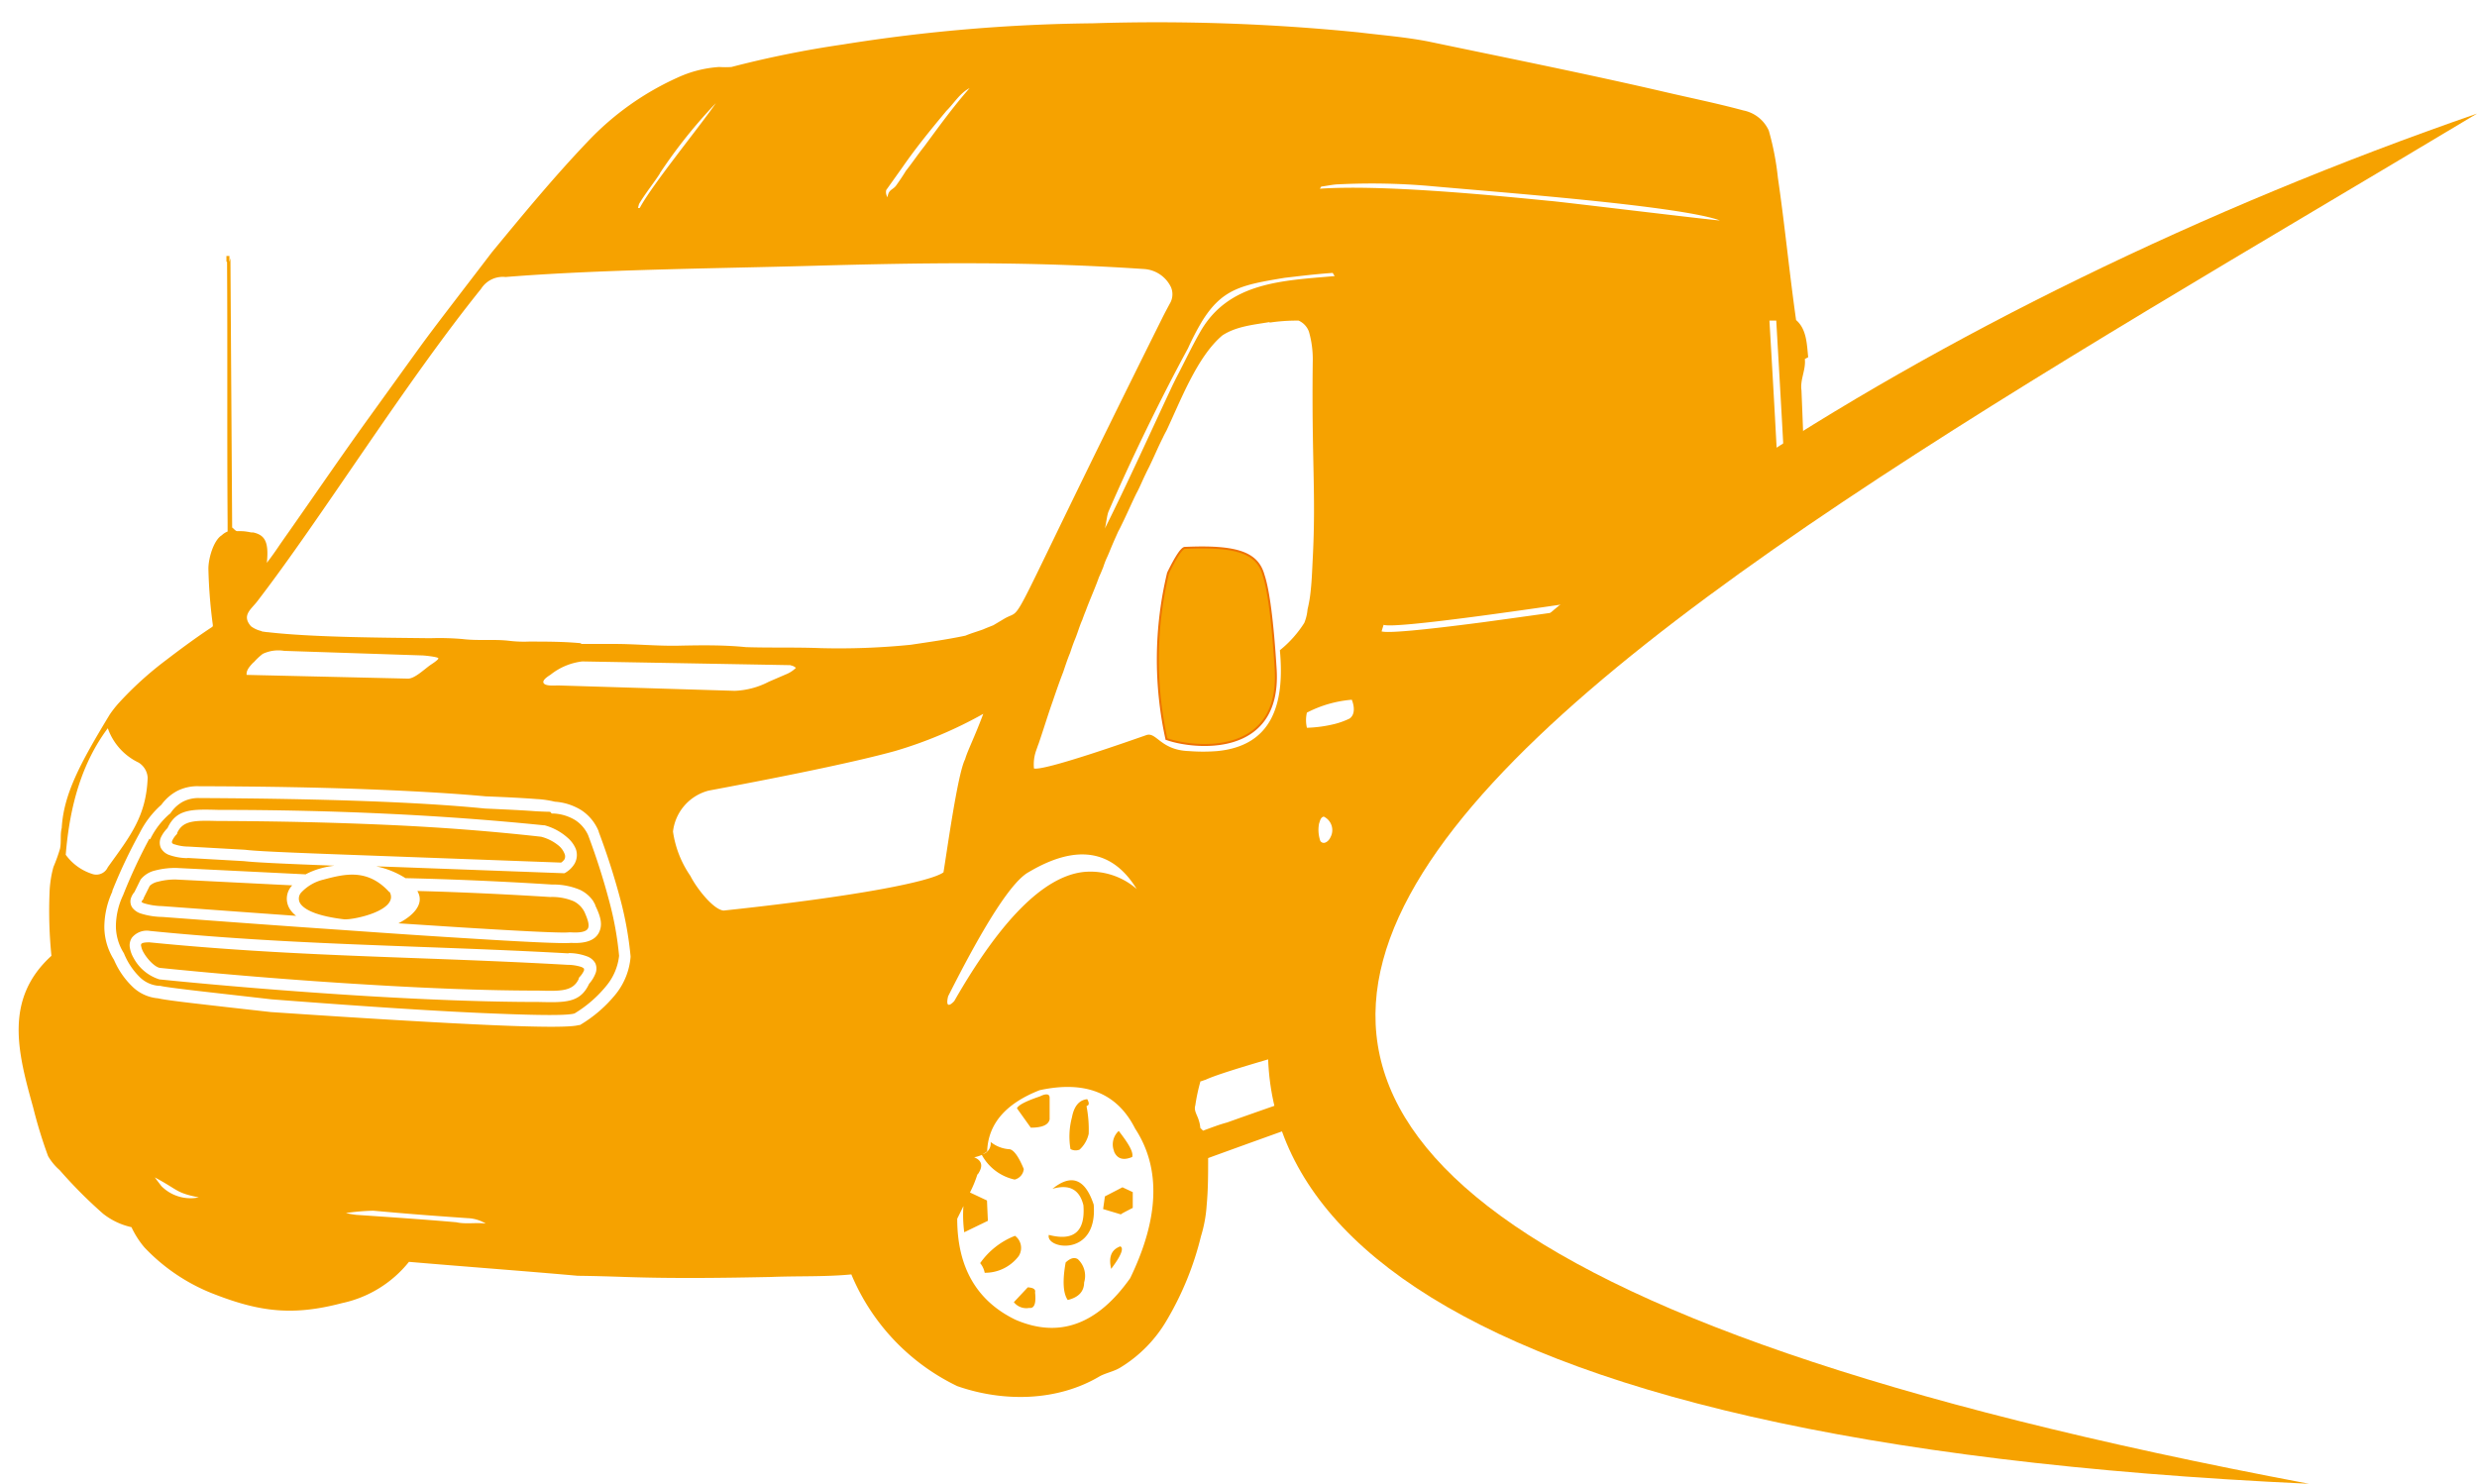 <svg id="Слой_1" data-name="Слой 1" xmlns="http://www.w3.org/2000/svg" viewBox="0 0 272.07 163.03">
    <defs>
        <style>
            .cls-1,.cls-2{fill:#f6a200;fill-rule:evenodd;}.cls-2{stroke:#ee7203;stroke-miterlimit:22.93;stroke-width:0.22px;}
        </style>
    </defs>
    <path class="cls-1"
          d="M120,2.56a221.82,221.82,0,0,1,29.28,1c2.54.31,5.1.51,7.61,1,8.7,1.82,17.43,3.56,26.09,5.57,2.84.66,5.7,1.24,8.5,2a3.89,3.89,0,0,1,2.8,2.21,30.26,30.26,0,0,1,1,5.18c.76,5.2,1.26,10.44,2,15.64,1.17,1,1.18,2.67,1.33,4.08l-.37.2c.13,1.18-.54,2.26-.37,3.44.12,2.9.23,5.81.33,8.71l-2.11,1.37q-.12-2.36-.31-5.82-.27-4.86-.68-11.92l-.75,0q.42,7.07.68,11.92.21,3.81.33,6.26-9.36,6.13-17,12-9.5,1.42-15.61,2.24-9.9,1.32-10.78,1l-.22.72q1,.32,11.1-1,5.68-.77,14.29-2Q154.29,84.17,147.2,99.1a37.6,37.6,0,0,0-3.5,16c-3.43,1-9.79,2.78-11.33,3.54-.12,0-.38.16-.51.14a20,20,0,0,0-.57,2.66c-.19.58.25,1.11.39,1.66a3.23,3.23,0,0,1,.16.81c.08.08.23.22.3.3.88-.32,1.74-.66,2.64-.9,3.08-1.1,6-2.11,9.08-3.19,0-.09.31-.32.36-.4l0,0,0,.18h0a24.26,24.26,0,0,0,.8,2.89q-6.17,2.19-12.32,4.43c0,1.72,0,3.44-.16,5.16a14.9,14.9,0,0,1-.63,3.44,33.68,33.68,0,0,1-3.7,9.12,14.81,14.81,0,0,1-5.2,5.32c-.69.41-1.5.55-2.2.92-4.68,2.79-10.61,2.86-15.67,1.09A23.78,23.78,0,0,1,93.51,140c-2.93.28-5.87.16-8.81.28-5.35.11-10.71.18-16.06,0-1.73-.06-3.45-.11-5.18-.13-6.18-.55-12.36-1-18.54-1.53a12.83,12.83,0,0,1-7.34,4.53c-5.32,1.4-8.93,1-13.94-.94a20.81,20.81,0,0,1-7.78-5.18,10,10,0,0,1-1.42-2.22,7.7,7.7,0,0,1-3.12-1.48,51.35,51.35,0,0,1-4.77-4.79A6.05,6.05,0,0,1,5.28,127a51.65,51.65,0,0,1-1.63-5.31C2,115.75.37,109.8,5.65,105a49.39,49.39,0,0,1-.21-6.88,12.15,12.15,0,0,1,.43-2.88,17.82,17.82,0,0,0,.72-2c.16-.73,0-1.56.19-2.28.21-3.71,2-7.06,5.27-12.46A12,12,0,0,1,13,77.28a37.73,37.73,0,0,1,5.21-4.74c1.66-1.27,3.35-2.52,5.1-3.67l.07-.09a.3.3,0,0,1,0-.1,55.75,55.75,0,0,1-.49-6.2c0-1.17.58-3.14,1.47-3.68a1.89,1.89,0,0,1,.64-.41c0-.34,0-.69,0-1-.07-9.51,0-19.11-.06-28.62,0,0-.07,0-.07-.07v-.58l.33,0c0,.14,0,.46,0,.6s.11-.4.11-.36l.19,29.6c.08,0,.34.37.54.39h0l.43,0c.42,0,.8.08,1.13.14l.3,0h-.09c1.27.29,1.74,1,1.5,3.34.4-.52.8-1.07,1.2-1.66.52-.77,1.08-1.55,1.61-2.31,2.8-4,5.59-8.08,8.46-12.05,1.92-2.66,3.83-5.32,5.77-8,1.52-2.07,3.12-4.13,4.68-6.18q1.5-1.95,3-3.92c3.39-4.11,6.79-8.24,10.47-12.1A31.18,31.18,0,0,1,74.52,8.48,12.85,12.85,0,0,1,79,7.36a10,10,0,0,0,1.34,0A113.68,113.68,0,0,1,92.56,4.89,184.86,184.86,0,0,1,120,2.56ZM42.76,98c-2.38-2.61-4.88-2-7.23-1.37A4.9,4.9,0,0,0,33.13,98,1,1,0,0,0,33,99.28c.51.73,2,1.38,4.8,1.71h0c1.08.08,6.07-1,5-3Zm-10.23,2.61a2.87,2.87,0,0,1-.6-.61,2.11,2.11,0,0,1,.17-2.74l-12.75-.64a7.25,7.25,0,0,0-2,.24,1.86,1.86,0,0,0-.9.45l-.68,1.36,0,.07-.05.06a1.07,1.07,0,0,0-.18.28,1,1,0,0,0,.28.15,7.37,7.37,0,0,0,2,.31h0q8.09.6,14.71,1.07Zm31.4,5.64a5,5,0,0,0-1.59-.26h0c-5.77-.33-11.19-.53-16.56-.73-9.57-.35-18.92-.7-29.38-1.74-.54,0-.8.06-.89.19a.37.37,0,0,0,0,.25,2,2,0,0,0,.24.64c.47.85,1.35,1.7,1.85,1.73h0c6.19.63,14.44,1.34,22.72,1.83,6.54.4,13.07.66,18.59.66h.21c2.45.07,3.83.1,4.46-1.31l0-.09.07-.08a2.45,2.45,0,0,0,.5-.74c0-.09,0-.15,0-.18a.54.54,0,0,0-.26-.17Zm-1.53-1.52h0c-5.72-.32-11.19-.52-16.58-.72-9.55-.36-18.89-.7-29.33-1.74h0a2.1,2.1,0,0,0-2,.74,1.51,1.51,0,0,0-.22,1.14,3.19,3.19,0,0,0,.39,1.06,4.87,4.87,0,0,0,2.85,2.38h0c6.22.63,14.48,1.33,22.75,1.83,6.54.39,13.09.65,18.66.65h.19c3,.07,4.62.12,5.6-2a3.75,3.75,0,0,0,.68-1.09,1.45,1.45,0,0,0,0-1.16,1.69,1.69,0,0,0-.89-.75,5.82,5.82,0,0,0-2-.37Zm-43.3-12a4.93,4.93,0,0,0,1.59.27h0l6.22.35h0c1.57.2,7,.39,16.84.75l17.88.66A1.28,1.28,0,0,0,62,94.4a.73.73,0,0,0,0-.63,2.22,2.22,0,0,0-.61-.85,5,5,0,0,0-1.95-1Q51.24,91,42.4,90.61t-18.27-.42h-.21c-2.45-.06-3.83-.1-4.46,1.32l0,.08-.07.08a2.4,2.4,0,0,0-.5.75c0,.08,0,.14,0,.17a.54.54,0,0,0,.26.17Zm1.53,1.52h0l6.18.35c1.16.14,4.38.29,9.93.5a10,10,0,0,0-1.54.3,8,8,0,0,0-1.63.65l-14.16-.7h0a8.67,8.67,0,0,0-2.38.28,2.84,2.84,0,0,0-1.59,1l0,0,0,0-.67,1.36a2.06,2.06,0,0,0-.38.66,1.18,1.18,0,0,0,.16,1.08,1.9,1.9,0,0,0,.87.61,8.17,8.17,0,0,0,2.41.39h0q11.39.86,19.9,1.44h0q7.41.53,12.65.85,11,.7,12.34.56c1.61.09,2.63-.28,3.06-1.12s.23-1.7-.4-3h0l0-.06c-.07-.14-.16-.29-.24-.44h0a3.65,3.65,0,0,0-1.44-1.21,7.56,7.56,0,0,0-3.08-.58h0c-7.89-.5-13.77-.65-16.08-.7a9.54,9.54,0,0,0-3.23-1.3l2.59.09,18.08.67H62l.17-.1a2.82,2.82,0,0,0,.94-.95,1.94,1.94,0,0,0,.12-1.66A3.35,3.35,0,0,0,62.31,92a6.22,6.22,0,0,0-2.5-1.34h-.1q-8.35-.85-17.25-1.27t-18.32-.42H24c-2.95-.08-4.62-.12-5.6,2A3.63,3.63,0,0,0,17.67,92a1.42,1.42,0,0,0,0,1.15,1.67,1.67,0,0,0,.88.76,6.22,6.22,0,0,0,2,.36Zm-4.22-2.12a58.4,58.4,0,0,0-2.89,6.21v0a8.1,8.1,0,0,0-.79,3.45,5.61,5.61,0,0,0,.88,2.93l0,0,0,0a7.71,7.71,0,0,0,1.79,2.67,3.35,3.35,0,0,0,2.07.91h.07l.07,0c.28.08,1.44.24,3.46.48s5,.57,8.74,1h0Q45.65,111,54,111.33c5.34.22,8.38.24,9.11,0a13.49,13.49,0,0,0,3.56-3.12A6.22,6.22,0,0,0,68,105a35.64,35.64,0,0,0-1.06-5.92,74.79,74.79,0,0,0-2.34-7.33,3.87,3.87,0,0,0-1.41-1.65,5.05,5.05,0,0,0-2.34-.73l-.25,0-.17-.19s-.49,0-1.59-.06c-1.29-.1-3.16-.19-5.59-.3h0q-5.17-.52-13-.81t-18.36-.34h0a3.73,3.73,0,0,0-1.76.38,3.81,3.81,0,0,0-1.36,1.22l-.07.1-.09.06a8.7,8.7,0,0,0-2.12,2.78ZM12.36,97.9h0a9.39,9.39,0,0,0-.9,4,6.88,6.88,0,0,0,1.06,3.54,9,9,0,0,0,2.08,3,4.57,4.57,0,0,0,2.76,1.23q.64.16,3.6.51t8.79,1h0q15.73,1.06,24.17,1.43t9.64,0l.08,0,.05,0a14.64,14.64,0,0,0,4-3.47,7.51,7.51,0,0,0,1.57-4v-.1a38.32,38.32,0,0,0-1.1-6.17,77.44,77.44,0,0,0-2.4-7.49l0-.05A5.05,5.05,0,0,0,63.85,89a6.3,6.3,0,0,0-2.91-.93h0a10.75,10.75,0,0,0-2-.29q-1.87-.15-5.61-.3Q48.11,87,40.23,86.7t-18.4-.33h0a4.92,4.92,0,0,0-2.35.51,5.14,5.14,0,0,0-1.75,1.52,10.33,10.33,0,0,0-2.41,3.15,56.91,56.91,0,0,0-3,6.35Zm33.49,0c.86,1.47-.61,2.78-2.09,3.53l6.62.43q11.15.7,12.15.56h.13c1.1.07,1.74-.07,1.92-.43s0-.94-.38-1.8h0A2.64,2.64,0,0,0,63,99a6.16,6.16,0,0,0-2.58-.46h0c-6.55-.41-11.68-.59-14.55-.66ZM113,95.8q-2.73,1.47-8.86,13.65c-.24,1,0,1.23.67.53q7.65-13.37,14.12-14.18a7.71,7.71,0,0,1,5.92,1.86q-4-6.51-11.85-1.86Zm-9.09-83.57h0c-1.67,2-3.3,4-4.79,6.15l-1.78,2.5a1,1,0,0,0,.15.79c.09-.87.59-.8.94-1.29s.74-1.06,1.07-1.61c.68-.85,1.32-1.81,2-2.66,1.67-2.26,3.15-4.32,5-6.43-1.11.58-1.73,1.71-2.6,2.55ZM72.48,19.06c-.69,1.08-1.56,2.12-2.29,3.35l-.12.44.2,0c1.32-2.5,6.59-8.94,8.36-11.52a55.82,55.82,0,0,0-6.15,7.7Zm72.65,1.43-.16.24c6.71-.45,18.12.63,25.25,1.34.48,0,18.21,2.17,18.68,2.14-4.5-1.63-24.79-3.13-32-3.79a74.13,74.13,0,0,0-9.91-.17c-.45,0-1.34.18-1.83.24ZM63.84,70.74c1.21,0,2.43,0,3.64,0,2.36,0,4.71.24,7.07.19s4.92-.09,7.37.16c2.74.09,5.47,0,8.22.11a78.7,78.7,0,0,0,9.9-.37c2-.3,4-.58,6-1,.64-.27,1.3-.45,1.95-.69.36-.16.74-.3,1.11-.45l1.19-.71c2.54-1.49-.72,3.29,17.35-33,.27-.55.55-1.06.83-1.59a2,2,0,0,0,.15-1.84,3.53,3.53,0,0,0-3-2c-13-.87-24.29-.69-36.73-.34-10.49.29-23,.39-33.36,1.22a2.82,2.82,0,0,0-2.69,1.3c-8.51,10.57-17.41,25-24.59,34.34-.69.89-1.73,1.54-.68,2.73a3,3,0,0,0,1.13.52c.2.07-.29,0,.66.13h.08c4.9.57,12.79.6,17.84.66a29.44,29.44,0,0,1,3.51.09c1.73.21,3.41,0,5.1.19a13.38,13.38,0,0,0,2.19.09c1.91,0,3.82,0,5.72.18ZM141.1,30.52c-4.71.78-6.86,1.19-9.09,4.81a28.76,28.76,0,0,0-1.52,2.93c-3,5.52-6.26,12.23-8.73,17.93-.17.39-.28,1.46-.4,1.87,2.55-5.1,5-10.55,7.44-15.75l.38-.77c.9-1.71,1.72-3.47,2.69-5.15,3.13-5.41,9-5.56,14.73-6.06l-.22-.35c-1.86.13-3.39.32-5.28.54Zm-1.65,4.86h0c-1.77.3-3.64.46-5.18,1.46-2.79,2.34-4.62,7.25-6.16,10.49-.14.25-.27.5-.39.76-.54,1.07-1,2.18-1.53,3.26-.13.25-.26.51-.38.77-.34.69-.62,1.41-1,2.1-.53,1.08-1,2.18-1.53,3.26-.15.31-.29.61-.46.91-.23.52-.45,1-.69,1.57s-.36.9-.57,1.34a9.56,9.56,0,0,0-.38,1c-.15.37-.3.74-.47,1.1-.44,1.25-1,2.46-1.45,3.69-.13.31-.25.63-.38,1-.33.73-.53,1.51-.85,2.25-.18.45-.34.92-.49,1.38-.29.69-.52,1.4-.76,2.11-.42,1.07-.79,2.16-1.16,3.24-.54,1.52-1,3.06-1.53,4.6-.1.25-.18.5-.27.75a4.55,4.55,0,0,0-.25,2c1.14.29,10.81-3.13,12.33-3.66,1.13-.4,1.55,1.65,4.7,1.75a19.93,19.93,0,0,0,3.09,0c5.93-.57,7.46-5,6.89-11.08a12.27,12.27,0,0,0,2.68-3,5,5,0,0,0,.36-1.49,14.63,14.63,0,0,0,.34-2c.13-1.17.17-2.4.23-3.58.37-7.11-.13-10.8,0-21.6a11,11,0,0,0-.42-3.33,2.13,2.13,0,0,0-1.13-1.21,20,20,0,0,0-3.19.22ZM129.62,39ZM27.83,72.77c-.34.37-.81.84-.74,1.37l17.73.41c.75,0,1.83-1.07,2.49-1.52.1-.07.93-.59.83-.73S46.65,72,46.33,72L31.22,71.5a4,4,0,0,0-2.36.33,7.05,7.05,0,0,0-1,.94Zm59,.3-22.87-.41a6.88,6.88,0,0,0-3.49,1.46c-.23.15-1,.61-.74.95s1.3.22,1.6.23l19.37.59a8.83,8.83,0,0,0,3.75-1l1.83-.79a3.33,3.33,0,0,0,1.14-.73,1.09,1.09,0,0,0-.59-.28Zm56.72,5.21a3.62,3.62,0,0,0,0,1.67,14.49,14.49,0,0,0,3.14-.44,8.65,8.65,0,0,0,1.54-.57c.66-.46.51-1.42.25-2.07a13,13,0,0,0-4.92,1.41ZM144.9,90.4h0a3.68,3.68,0,0,0,.13,2c.38.46.92,0,1.1-.41a1.64,1.64,0,0,0-.73-2.28c-.33.06-.41.44-.5.72ZM17,129.34l.72.95a4.5,4.5,0,0,0,4.11,1.25c-2.55-.52-2.16-.77-4.83-2.2Zm21,3.92h0a10.12,10.12,0,0,0,1.16.2c3.29.22,7.69.52,10.95.81,1.07.24,2.18,0,3.25.15a4.12,4.12,0,0,0-2-.6c-3.27-.23-5.49-.38-10.37-.82a24,24,0,0,0-3,.26Zm14.24.52Zm-37-50A6.58,6.58,0,0,1,11.84,80C9,83.81,7.66,88.48,7.22,93.9A5.73,5.73,0,0,0,10.11,96a1.38,1.38,0,0,0,1.73-.73c2.47-3.43,4.22-5.59,4.38-9.84a2.1,2.1,0,0,0-1-1.66ZM107.36,129a12.87,12.87,0,0,1-.82,2l1.87.88c.06,1.48.1,2.23.1,2.23l-2.6,1.26a14.52,14.52,0,0,1-.09-2.88c-.2.42-.43.89-.68,1.39q0,8,6.4,11.1,7.18,3.1,12.6-4.57,4.8-9.92.54-16.43-2.94-5.85-10.48-4.22-5.61,2.2-5.77,6.71a2.89,2.89,0,0,1-.5.33,1.24,1.24,0,0,0,.88-1.35,3.67,3.67,0,0,0,2.1.8c.47.1,1,.86,1.54,2.17a1.32,1.32,0,0,1-1,1.16,5.42,5.42,0,0,1-3.61-2.71,3.44,3.44,0,0,1-.84.26c.89.37,1,1,.4,1.87Zm7.93-6c0-1.61,0-2.41,0-2.41,0-.44-.4-.48-1.08-.14-1.51.51-2.35.94-2.51,1.3l1.52,2.13c1.24,0,1.92-.3,2.06-.88Zm4.07-1.51c.28-.07.3-.32.06-.74q-1.33.14-1.68,2a8.18,8.18,0,0,0-.16,3.48,1.17,1.17,0,0,0,1,.06,3.33,3.33,0,0,0,1-1.73,13.47,13.47,0,0,0-.23-3Zm3,5c.37.86,1.07,1,2,.61.15-.53-.37-1.43-1.48-2.86a2,2,0,0,0-.5,2.25Zm-1.2,6.33,2,.6c-.17,0,.26-.21,1.26-.73l0-1.73-1.13-.53-1.93,1-.2,1.43Zm-13,7a4.63,4.63,0,0,0,3.73-1.83,1.66,1.66,0,0,0-.4-2.23,8.38,8.38,0,0,0-3.83,3,2.38,2.38,0,0,1,.5,1.07Zm5.53,2.16c.08-.34-.18-.52-.8-.56l-1.53,1.63a1.75,1.75,0,0,0,1.69.63c.56.08.77-.49.64-1.7Zm3.36-3.29c-.36,2-.28,3.4.23,4.12,1.19-.29,1.79-.93,1.8-1.93a2.5,2.5,0,0,0-.7-2.56c-.38-.23-.82-.11-1.33.37Zm6-1.77c-1,.37-1.3,1.19-1,2.47,1.1-1.46,1.42-2.28,1-2.47ZM119,132.4q.33,4.33-3.8,3.26c-.39,1.57,5.4,2.49,4.93-3.33q-1.41-4.26-4.53-1.73,2.76-.81,3.4,1.8ZM73.92,91.35a11.4,11.4,0,0,0,1.91,4.87c.69,1.37,2.53,3.71,3.65,3.81,14.83-1.58,22.76-3.19,24.15-4.2C104,93.62,105.18,85,106,83.42c.29-1,1-2.33,2-5a46.67,46.67,0,0,1-9.68,4.08q-5.82,1.61-20.47,4.35A5.27,5.27,0,0,0,73.92,91.35Z"/>
    <path class="cls-2"
          d="M128.3,62.94c.86-1.75,1.46-2.67,1.81-2.75,5.74-.26,8,.52,8.68,3,.53,1.57,1,5,1.33,10.39.55,9.72-9.11,8.65-12,7.6A40.82,40.82,0,0,1,128.3,62.94Z"/>
    <path class="cls-1" d="M272.07,12.48C151.64,54.15,54.49,153.84,253.62,163,64.82,127.44,176.69,69.71,272.07,12.48Z"/>
</svg>